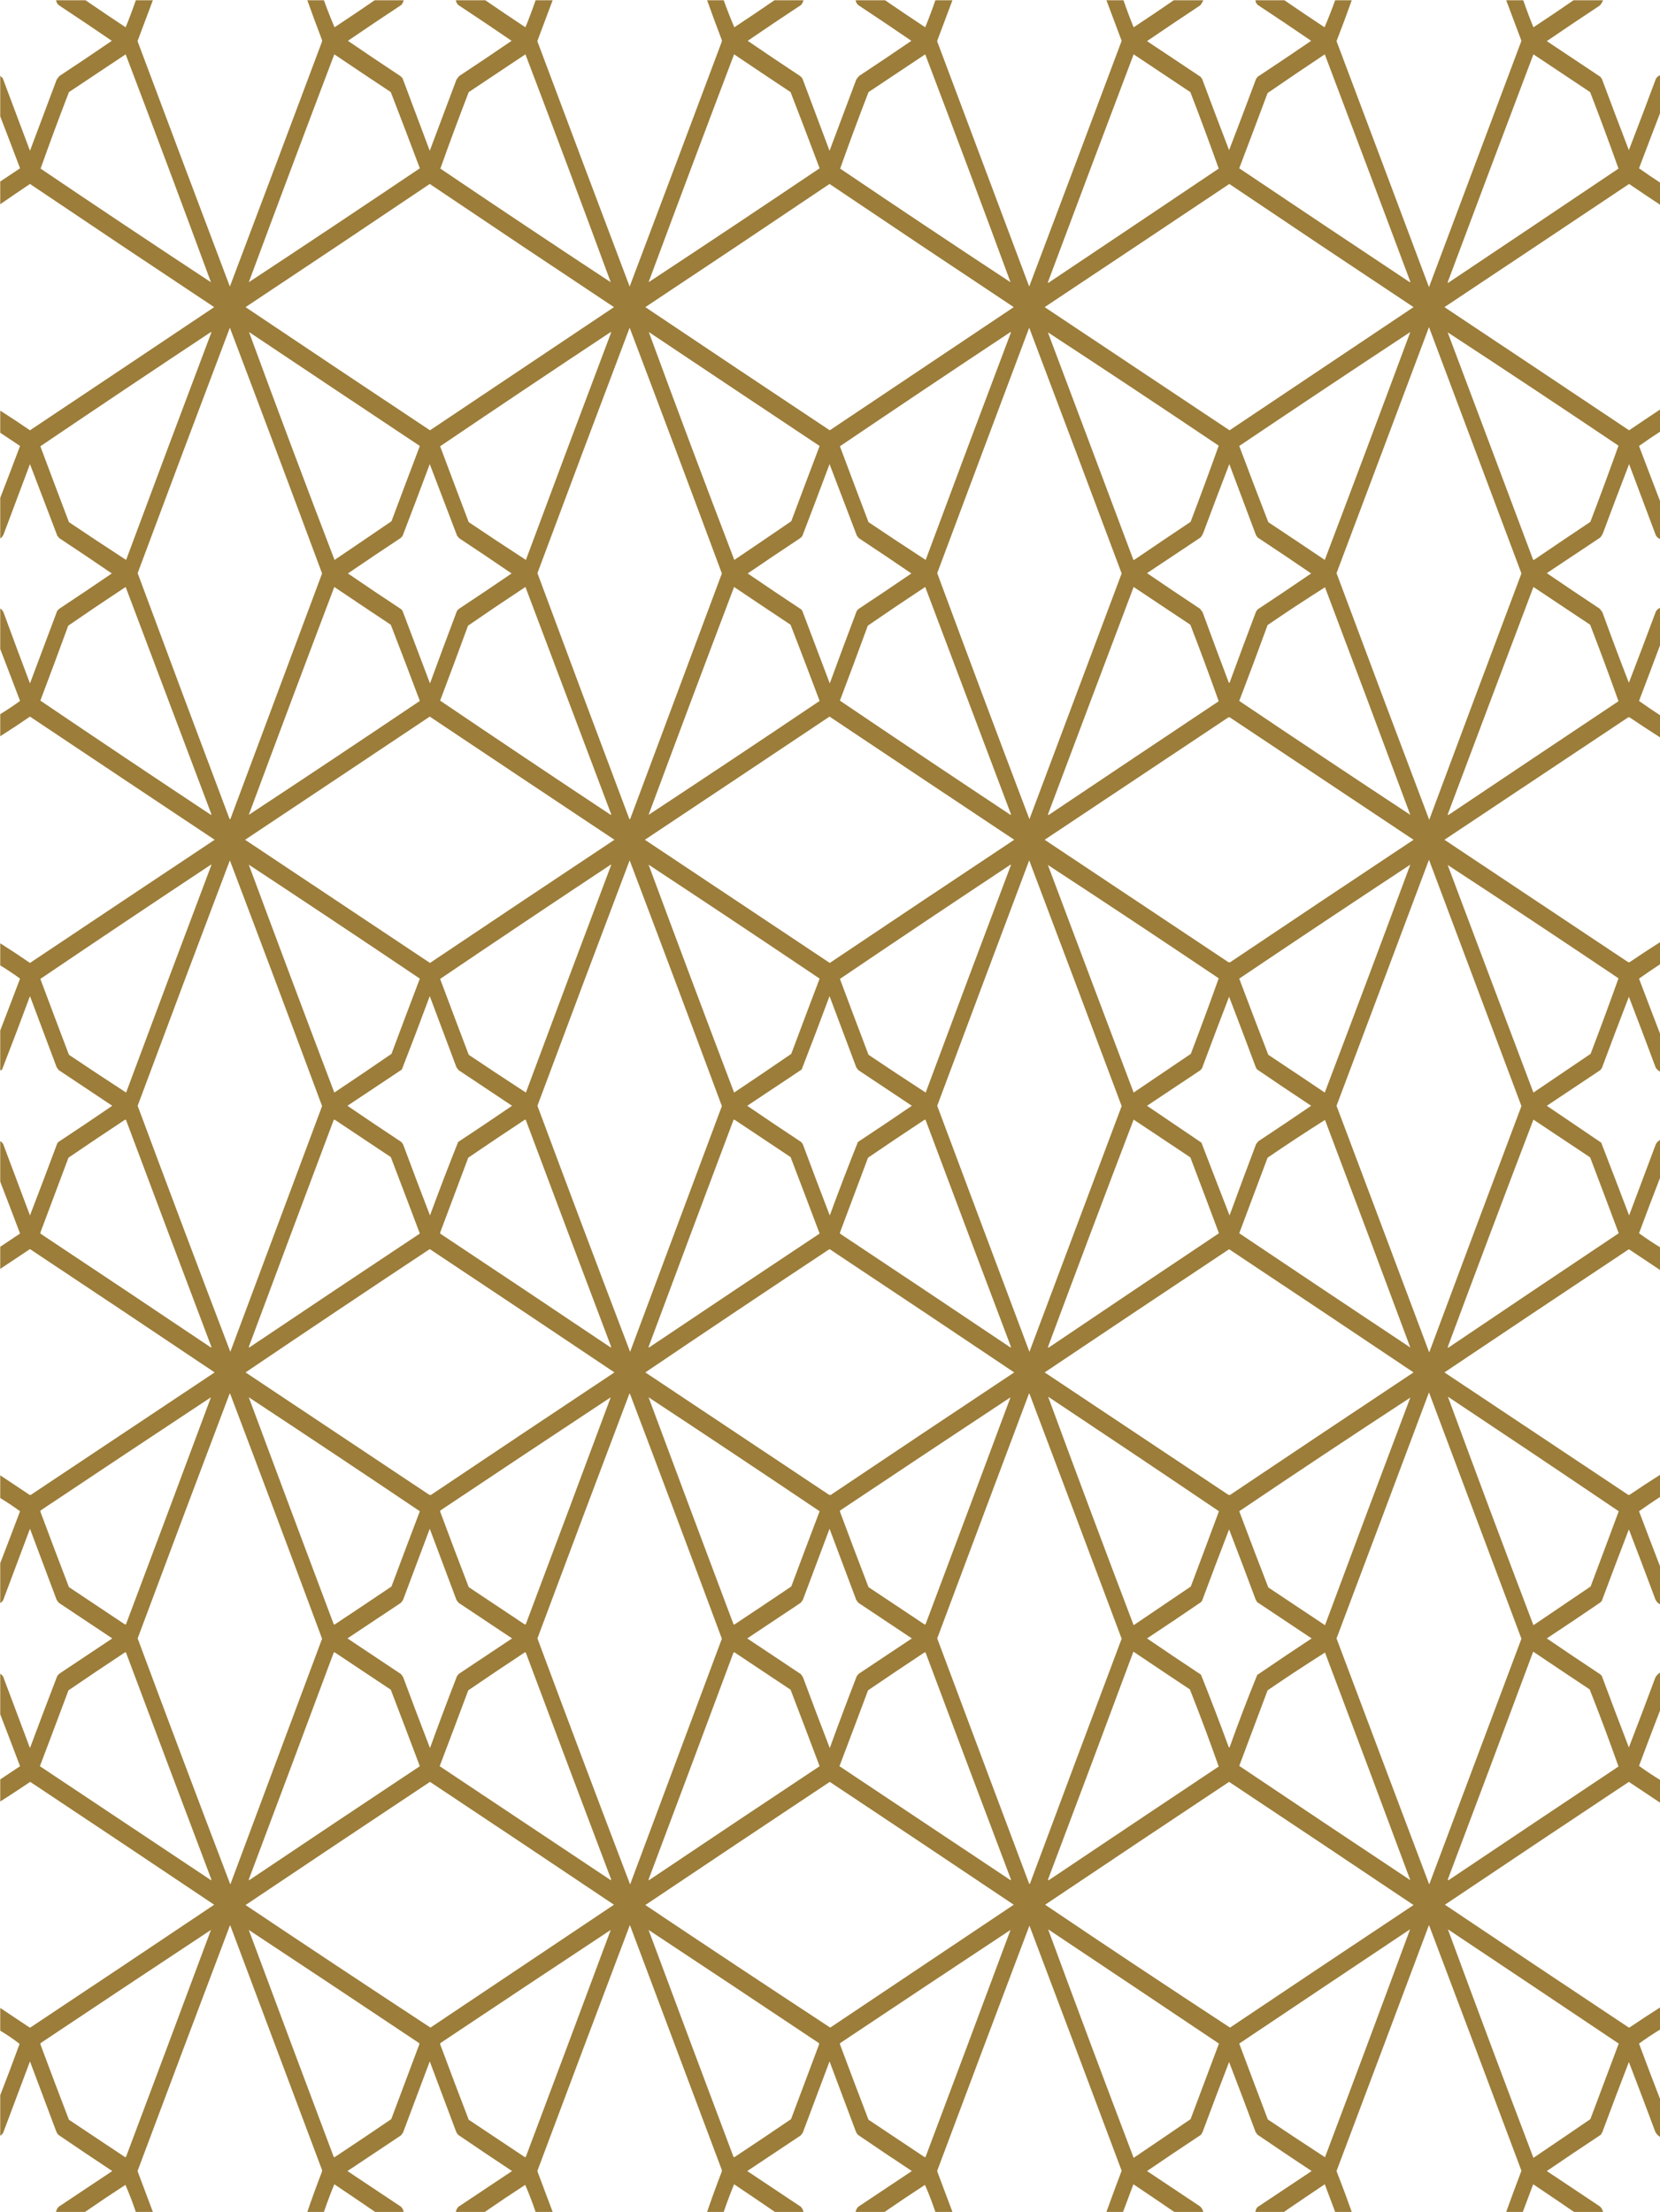 <svg width="1440" height="1918" viewBox="0 0 1440 1918" fill="none" xmlns="http://www.w3.org/2000/svg">
<path opacity="0.981" fill-rule="evenodd" clip-rule="evenodd" d="M1390.6 1918C1382.2 1918 1373.8 1918 1365.4 1918C1353.66 1909.96 1341.86 1901.97 1330 1894.03C1327 1902.03 1324 1910.02 1321 1918C1316.2 1918 1311.4 1918 1306.6 1918C1310.89 1906.05 1315.29 1894.15 1319.8 1882.31C1293.17 1811.2 1266.44 1740.17 1239.6 1669.22C1212.92 1740.38 1186.19 1811.5 1159.4 1882.57C1163.97 1894.29 1168.37 1906.1 1172.6 1918C1167.8 1918 1163 1918 1158.2 1918C1155.21 1910.02 1152.21 1902.03 1149.2 1894.03C1137.35 1901.97 1125.55 1909.96 1113.8 1918C1105.53 1918 1097.27 1918 1089 1918C1089.25 1916.5 1089.79 1915.17 1090.6 1914C1106.33 1903.53 1122.07 1893.05 1137.8 1882.57C1122.01 1872.15 1106.27 1861.58 1090.6 1850.88C1090.21 1850.09 1089.74 1849.38 1089.2 1848.75C1081.64 1828.42 1073.97 1808.18 1066.2 1788.02C1058.43 1808.18 1050.77 1828.42 1043.2 1848.75C1042.78 1849.59 1042.32 1850.39 1041.8 1851.14C1026.14 1861.49 1010.54 1871.96 995.001 1882.57C1010.2 1892.7 1025.4 1902.82 1040.6 1912.94C1042.18 1914.06 1043.25 1915.75 1043.8 1918C1035.4 1918 1027 1918 1018.6 1918C1006.86 1909.96 995.057 1901.97 983.201 1894.03C980.197 1902.03 977.197 1910.02 974.201 1918C969.401 1918 964.601 1918 959.801 1918C964.089 1906.05 968.489 1894.15 973.001 1882.31C946.437 1811.37 919.769 1740.52 893.001 1669.76C866.297 1740.35 839.697 1811.02 813.201 1881.78C812.933 1882.31 812.933 1882.84 813.201 1883.37C817.541 1894.93 821.873 1906.47 826.201 1918C821.269 1918 816.333 1918 811.401 1918C808.713 1909.95 805.713 1902.14 802.401 1894.56C790.625 1902.18 778.957 1909.99 767.401 1918C759.001 1918 750.601 1918 742.201 1918C742.593 1916.14 743.393 1914.63 744.601 1913.47C760.069 1903.17 775.533 1892.87 791.001 1882.57C775.337 1872.23 759.737 1861.76 744.201 1851.14C743.457 1850.31 742.857 1849.34 742.401 1848.21C734.801 1827.97 727.201 1807.73 719.601 1787.49C711.869 1808.08 704.133 1828.68 696.401 1849.28C695.801 1850.08 695.201 1850.88 694.601 1851.68C679.133 1861.98 663.669 1872.28 648.201 1882.57C663.669 1892.87 679.133 1903.17 694.601 1913.47C695.809 1914.63 696.609 1916.14 697.001 1918C688.733 1918 680.469 1918 672.201 1918C660.457 1909.96 648.657 1901.97 636.801 1894.03C633.585 1901.88 630.585 1909.87 627.801 1918C623.001 1918 618.201 1918 613.401 1918C617.377 1906.35 621.577 1894.8 626.001 1883.37C626.269 1882.66 626.269 1881.95 626.001 1881.24C599.469 1810.57 572.933 1739.9 546.401 1669.22C519.633 1739.99 492.965 1810.84 466.401 1881.78C466.133 1882.31 466.133 1882.84 466.401 1883.37C470.741 1894.93 475.073 1906.47 479.401 1918C474.469 1918 469.533 1918 464.601 1918C461.913 1909.95 458.913 1902.14 455.601 1894.56C443.825 1902.18 432.157 1909.99 420.601 1918C412.201 1918 403.801 1918 395.401 1918C395.793 1916.14 396.593 1914.63 397.801 1913.47C413.269 1903.17 428.733 1892.87 444.201 1882.57C428.537 1872.23 412.937 1861.76 397.401 1851.14C396.657 1850.31 396.057 1849.34 395.601 1848.21C388.001 1827.97 380.401 1807.73 372.801 1787.49C365.069 1808.08 357.333 1828.68 349.601 1849.28C349.001 1850.08 348.401 1850.88 347.801 1851.68C332.333 1861.98 316.869 1872.28 301.401 1882.57C316.869 1892.87 332.333 1903.17 347.801 1913.47C349.009 1914.63 349.809 1916.14 350.201 1918C341.933 1918 333.669 1918 325.401 1918C313.657 1909.96 301.857 1901.97 290.001 1894.03C286.785 1901.88 283.785 1909.87 281.001 1918C276.201 1918 271.401 1918 266.601 1918C270.577 1906.35 274.777 1894.8 279.201 1883.37C279.469 1882.66 279.469 1881.95 279.201 1881.24C252.669 1810.57 226.133 1739.9 199.601 1669.22C172.833 1739.99 146.165 1810.84 119.601 1881.78C119.333 1882.31 119.333 1882.84 119.601 1883.37C123.941 1894.93 128.273 1906.47 132.601 1918C127.669 1918 122.733 1918 117.801 1918C115.113 1909.95 112.113 1902.14 108.801 1894.56C97.025 1902.18 85.357 1909.99 73.801 1918C65.401 1918 57.001 1918 48.601 1918C48.993 1916.14 49.793 1914.63 51.001 1913.47C66.469 1903.17 81.933 1892.87 97.401 1882.57C81.737 1872.23 66.137 1861.76 50.601 1851.14C49.857 1850.31 49.257 1849.34 48.801 1848.21C41.201 1827.97 33.601 1807.73 26.001 1787.49C18.269 1808.08 10.533 1828.68 2.801 1849.28C2.089 1850.5 1.225 1851.39 0.201 1851.94C0.201 1840.22 0.201 1828.5 0.201 1816.78C5.945 1802.11 11.545 1787.28 17.001 1772.3C11.577 1768.07 5.977 1764.25 0.201 1760.85C0.201 1754.28 0.201 1747.71 0.201 1741.14C8.589 1746.73 16.989 1752.32 25.401 1757.92C25.801 1758.28 26.201 1758.28 26.601 1757.92C79.729 1722.63 132.797 1687.21 185.801 1651.64C132.665 1615.99 79.465 1580.48 26.201 1545.1C17.573 1550.93 8.909 1556.62 0.201 1562.15C0.201 1555.76 0.201 1549.36 0.201 1542.97C5.925 1539.16 11.657 1535.34 17.401 1531.52C11.705 1516.44 5.973 1501.43 0.201 1486.5C0.201 1474.78 0.201 1463.06 0.201 1451.34C1.225 1451.9 2.089 1452.79 2.801 1454.01C10.533 1474.61 18.269 1495.2 26.001 1515.8C33.765 1494.94 41.633 1474.17 49.601 1453.47C50.225 1452.48 50.957 1451.68 51.801 1451.08C67.001 1440.96 82.201 1430.83 97.401 1420.71C81.933 1410.41 66.469 1400.11 51.001 1389.82C50.401 1389.02 49.801 1388.22 49.201 1387.42C41.469 1366.82 33.733 1346.22 26.001 1325.62C18.269 1346.22 10.533 1366.82 2.801 1387.42C2.089 1388.64 1.225 1389.53 0.201 1390.08C0.201 1378.54 0.201 1367 0.201 1355.46C5.973 1340.52 11.705 1325.52 17.401 1310.44C11.769 1306.34 6.037 1302.52 0.201 1298.99C0.201 1292.42 0.201 1285.85 0.201 1279.28C8.589 1284.87 16.989 1290.46 25.401 1296.06C25.933 1296.41 26.469 1296.41 27.001 1296.06C80.069 1260.72 133.133 1225.38 186.201 1190.05C133.065 1154.4 79.865 1118.88 26.601 1083.51C26.201 1083.15 25.801 1083.15 25.401 1083.51C16.989 1089.1 8.589 1094.7 0.201 1100.29C0.201 1093.89 0.201 1087.5 0.201 1081.11C5.925 1077.3 11.657 1073.48 17.401 1069.65C11.705 1054.57 5.973 1039.57 0.201 1024.64C0.201 1012.92 0.201 1001.2 0.201 989.481C1.233 990.051 2.097 990.936 2.801 992.145C10.533 1012.74 18.269 1033.34 26.001 1053.94C33.969 1033.25 41.837 1012.47 49.601 991.612C49.933 991.17 50.269 990.723 50.601 990.28C66.265 979.94 81.865 969.462 97.401 958.85C81.933 948.553 66.469 938.25 51.001 927.953C50.401 927.154 49.801 926.355 49.201 925.556C41.469 904.956 33.733 884.361 26.001 863.761C18.089 885.107 10.021 906.325 1.801 927.42C1.305 927.841 0.769 928.107 0.201 928.219C0.201 916.675 0.201 905.137 0.201 893.593C5.973 878.661 11.705 863.66 17.401 848.579C11.769 844.477 6.037 840.657 0.201 837.125C0.201 830.733 0.201 824.34 0.201 817.948C8.873 823.413 17.473 829.092 26.001 834.995C79.369 799.324 132.769 763.723 186.201 728.186C132.769 692.648 79.369 657.047 26.001 621.377C17.473 627.279 8.873 632.958 0.201 638.424C0.201 632.031 0.201 625.638 0.201 619.246C6.037 615.714 11.769 611.894 17.401 607.792C11.705 592.711 5.973 577.71 0.201 562.778C0.201 551.059 0.201 539.339 0.201 527.619C1.513 528.392 2.513 529.633 3.201 531.348C10.693 551.836 18.293 572.255 26.001 592.61C33.869 571.659 41.733 550.702 49.601 529.75C50.165 529.063 50.765 528.445 51.401 527.886C66.665 517.812 81.865 507.6 97.001 497.255C81.865 486.909 66.665 476.697 51.401 466.624C50.925 465.904 50.393 465.281 49.801 464.759C41.869 443.983 33.933 423.208 26.001 402.432C18.401 422.675 10.801 442.918 3.201 463.161C2.513 464.876 1.513 466.118 0.201 466.89C0.201 455.17 0.201 443.451 0.201 431.731C5.973 416.799 11.705 401.798 17.401 386.717C11.657 382.892 5.925 379.072 0.201 375.263C0.201 368.871 0.201 362.478 0.201 356.086C8.873 361.551 17.473 367.23 26.001 373.132C79.297 337.595 132.565 301.994 185.801 266.323C132.441 230.925 79.173 195.324 26.001 159.515C17.361 165.316 8.761 171.176 0.201 177.094C0.201 170.526 0.201 163.952 0.201 157.384C5.925 153.575 11.657 149.755 17.401 145.93C11.705 130.849 5.973 115.848 0.201 100.916C0.201 89.197 0.201 77.477 0.201 65.757C0.957 66.396 1.693 67.105 2.401 67.888C10.269 88.84 18.133 109.797 26.001 130.748C33.733 110.148 41.469 89.553 49.201 68.953C49.933 67.978 50.669 66.998 51.401 66.023C66.665 55.95 81.865 45.738 97.001 35.392C81.865 25.047 66.665 14.835 51.401 4.761C49.953 3.813 49.021 2.3 48.601 0.233C57.133 0.233 65.669 0.233 74.201 0.233C85.713 8.166 97.313 15.98 109.001 23.673C112.149 15.996 115.081 8.182 117.801 0.233C122.733 0.233 127.669 0.233 132.601 0.233C128.273 11.761 123.941 23.305 119.601 34.86C119.333 35.392 119.333 35.925 119.601 36.458C146.097 107.213 172.697 177.888 199.401 248.478C226.105 177.888 252.705 107.213 279.201 36.458C279.469 35.749 279.469 35.035 279.201 34.327C274.889 23.018 270.689 11.649 266.601 0.233C271.401 0.233 276.201 0.233 281.001 0.233C283.865 8.219 286.933 16.034 290.201 23.673C301.889 15.98 313.489 8.166 325.001 0.233C333.401 0.233 341.801 0.233 350.201 0.233C349.789 1.762 349.125 3.094 348.201 4.229C332.673 14.478 317.205 24.866 301.801 35.392C316.937 45.738 332.137 55.95 347.401 66.023C348.037 66.583 348.637 67.201 349.201 67.888C357.069 88.84 364.933 109.797 372.801 130.748C380.533 110.148 388.269 89.553 396.001 68.953C396.733 67.978 397.469 66.998 398.201 66.023C413.465 55.95 428.665 45.738 443.801 35.392C428.665 25.047 413.465 14.835 398.201 4.761C396.753 3.813 395.821 2.3 395.401 0.233C403.933 0.233 412.469 0.233 421.001 0.233C432.513 8.166 444.113 15.98 455.801 23.673C458.949 15.996 461.881 8.182 464.601 0.233C469.533 0.233 474.469 0.233 479.401 0.233C475.073 11.761 470.741 23.305 466.401 34.86C466.133 35.392 466.133 35.925 466.401 36.458C492.897 107.213 519.497 177.888 546.201 248.478C572.905 177.888 599.505 107.213 626.001 36.458C626.269 35.749 626.269 35.035 626.001 34.327C621.689 23.018 617.489 11.649 613.401 0.233C618.201 0.233 623.001 0.233 627.801 0.233C630.665 8.219 633.733 16.034 637.001 23.673C648.689 15.98 660.289 8.166 671.801 0.233C680.201 0.233 688.601 0.233 697.001 0.233C696.589 1.762 695.925 3.094 695.001 4.229C679.473 14.478 664.005 24.866 648.601 35.392C663.737 45.738 678.937 55.95 694.201 66.023C694.837 66.583 695.437 67.201 696.001 67.888C703.869 88.84 711.733 109.797 719.601 130.748C727.333 110.148 735.069 89.553 742.801 68.953C743.533 67.978 744.269 66.998 745.001 66.023C760.265 55.95 775.465 45.738 790.601 35.392C775.465 25.047 760.265 14.835 745.001 4.761C743.553 3.813 742.621 2.3 742.201 0.233C750.733 0.233 759.269 0.233 767.801 0.233C779.313 8.166 790.913 15.98 802.601 23.673C805.749 15.996 808.681 8.182 811.401 0.233C816.333 0.233 821.269 0.233 826.201 0.233C821.873 11.761 817.541 23.305 813.201 34.86C812.933 35.392 812.933 35.925 813.201 36.458C839.733 107.133 866.269 177.803 892.801 248.478C919.637 177.531 946.369 106.504 973.001 35.392C968.597 23.657 964.197 11.937 959.801 0.233C964.733 0.233 969.669 0.233 974.601 0.233C977.321 8.182 980.253 15.996 983.401 23.673C995.089 15.98 1006.69 8.166 1018.2 0.233C1026.73 0.233 1035.27 0.233 1043.8 0.233C1043.1 1.965 1042.17 3.472 1041 4.761C1025.61 14.926 1010.27 25.223 995.001 35.659C1010.47 45.956 1025.93 56.259 1041.4 66.556C1041.87 67.179 1042.33 67.797 1042.8 68.421C1050.5 89.101 1058.3 109.701 1066.2 130.215C1074.1 109.701 1081.9 89.101 1089.6 68.421C1090.07 67.797 1090.53 67.179 1091 66.556C1106.53 56.307 1122 45.919 1137.4 35.392C1122 24.866 1106.53 14.478 1091 4.229C1089.92 3.238 1089.25 1.906 1089 0.233C1097.4 0.233 1105.8 0.233 1114.2 0.233C1125.71 8.166 1137.31 15.98 1149 23.673C1152.27 16.034 1155.34 8.219 1158.2 0.233C1163 0.233 1167.8 0.233 1172.6 0.233C1168.37 12.139 1163.97 23.945 1159.4 35.659C1186.19 106.733 1212.92 177.851 1239.6 249.01C1266.33 177.803 1293.07 106.6 1319.8 35.392C1315.4 23.657 1311 11.937 1306.6 0.233C1311.53 0.233 1316.47 0.233 1321.4 0.233C1324.12 8.182 1327.05 15.996 1330.2 23.673C1341.89 15.98 1353.49 8.166 1365 0.233C1373.53 0.233 1382.07 0.233 1390.6 0.233C1389.9 1.965 1388.97 3.472 1387.8 4.761C1372.41 14.926 1357.07 25.223 1341.8 35.659C1357.27 45.956 1372.73 56.259 1388.2 66.556C1388.67 67.179 1389.13 67.797 1389.6 68.421C1397.3 89.101 1405.1 109.701 1413 130.215C1420.9 109.701 1428.7 89.101 1436.4 68.421C1437.39 66.743 1438.65 65.677 1440.2 65.224C1440.2 76.054 1440.2 86.89 1440.2 97.72C1434.03 113.717 1427.9 129.784 1421.8 145.93C1427.88 150.245 1434.02 154.422 1440.2 158.449C1440.2 164.842 1440.2 171.234 1440.2 177.627C1431.19 171.671 1422.19 165.635 1413.2 159.515C1359.83 195.185 1306.43 230.786 1253 266.323C1306.43 301.861 1359.83 337.462 1413.2 373.132C1422.18 367.022 1431.18 360.981 1440.2 355.02C1440.2 361.413 1440.2 367.805 1440.2 374.198C1434.02 378.225 1427.88 382.402 1421.8 386.717C1427.9 402.863 1434.03 418.93 1440.2 434.927C1440.2 445.757 1440.2 456.593 1440.2 467.423C1438.65 466.97 1437.39 465.904 1436.4 464.226C1428.67 443.626 1420.93 423.032 1413.2 402.432C1405.5 422.414 1397.9 442.481 1390.4 462.628C1389.82 463.939 1389.08 465.095 1388.2 466.091C1372.73 476.388 1357.27 486.691 1341.8 496.988C1357.07 507.424 1372.41 517.721 1387.8 527.886C1388.53 528.86 1389.27 529.841 1390 530.816C1397.46 551.384 1405.12 571.808 1413 592.078C1420.9 571.563 1428.7 550.963 1436.4 530.283C1437.39 528.605 1438.65 527.539 1440.2 527.087C1440.2 537.741 1440.2 548.395 1440.2 559.049C1434.14 575.292 1428 591.539 1421.8 607.792C1427.88 612.108 1434.02 616.284 1440.2 620.311C1440.2 626.704 1440.2 633.096 1440.2 639.489C1431.36 633.869 1422.56 628.1 1413.8 622.176C1413.27 621.819 1412.73 621.819 1412.2 622.176C1359.13 657.511 1306.07 692.851 1253 728.186C1306.07 763.521 1359.13 798.861 1412.2 834.196C1412.73 834.552 1413.27 834.552 1413.8 834.196C1422.56 828.272 1431.36 822.502 1440.2 816.882C1440.2 823.275 1440.2 829.667 1440.2 836.06C1434.02 840.087 1427.88 844.264 1421.8 848.579C1427.9 864.725 1434.03 880.792 1440.2 896.789C1440.2 907.619 1440.2 918.455 1440.2 929.285C1438.79 928.566 1437.52 927.5 1436.4 926.089C1428.7 905.409 1420.9 884.809 1413 864.294C1405.1 884.809 1397.3 905.409 1389.6 926.089C1389.13 926.712 1388.67 927.33 1388.2 927.953C1372.73 938.25 1357.27 948.553 1341.8 958.85C1357.53 969.505 1373.27 980.159 1389 990.813C1397.12 1011.81 1405.19 1032.85 1413.2 1053.94C1420.93 1033.34 1428.67 1012.74 1436.4 992.145C1437.39 990.376 1438.66 989.13 1440.2 988.416C1440.2 999.246 1440.2 1010.08 1440.2 1020.91C1433.98 1036.96 1427.84 1053.11 1421.8 1069.39C1427.83 1073.76 1433.97 1077.84 1440.2 1081.64C1440.2 1088.21 1440.2 1094.78 1440.2 1101.35C1431.15 1095.32 1422.08 1089.29 1413 1083.24C1359.61 1118.71 1306.27 1154.31 1253 1190.05C1306.07 1225.38 1359.13 1260.72 1412.2 1296.06C1412.73 1296.41 1413.27 1296.41 1413.8 1296.06C1422.56 1290.13 1431.36 1284.36 1440.2 1278.74C1440.2 1285.14 1440.2 1291.53 1440.2 1297.92C1434.02 1301.95 1427.88 1306.13 1421.8 1310.44C1427.9 1326.59 1434.03 1342.65 1440.2 1358.65C1440.2 1369.48 1440.2 1380.32 1440.2 1391.15C1438.39 1390.43 1436.99 1389.01 1436 1386.89C1428.44 1366.56 1420.77 1346.31 1413 1326.16C1405.1 1346.67 1397.3 1367.27 1389.6 1387.95C1389.27 1388.39 1388.93 1388.84 1388.6 1389.28C1373.06 1399.9 1357.46 1410.37 1341.8 1420.71C1357.34 1431.33 1372.94 1441.8 1388.6 1452.14C1388.93 1452.59 1389.27 1453.03 1389.6 1453.47C1397.3 1474.16 1405.1 1494.75 1413 1515.27C1420.77 1495.11 1428.44 1474.87 1436 1454.54C1437.11 1452.61 1438.51 1451.19 1440.2 1450.28C1440.2 1461.11 1440.2 1471.94 1440.2 1482.77C1433.98 1498.82 1427.84 1514.98 1421.8 1531.25C1427.83 1535.62 1433.97 1539.71 1440.2 1543.5C1440.2 1550.07 1440.2 1556.64 1440.2 1563.21C1431.15 1557.18 1422.08 1551.15 1413 1545.1C1359.74 1580.48 1306.54 1615.99 1253.4 1651.64C1306.41 1687.21 1359.47 1722.63 1412.6 1757.92C1413 1758.28 1413.4 1758.28 1413.8 1757.92C1422.56 1752 1431.36 1746.23 1440.2 1740.61C1440.2 1747 1440.2 1753.39 1440.2 1759.78C1433.97 1763.58 1427.83 1767.67 1421.8 1772.04C1427.84 1788.31 1433.98 1804.47 1440.2 1820.51C1440.2 1831.35 1440.2 1842.18 1440.2 1853.01C1438.51 1852.1 1437.11 1850.68 1436 1848.75C1428.44 1828.42 1420.77 1808.18 1413 1788.02C1405.23 1808.18 1397.57 1828.42 1390 1848.75C1389.58 1849.59 1389.12 1850.39 1388.6 1851.14C1372.94 1861.49 1357.34 1871.96 1341.8 1882.57C1357 1892.7 1372.2 1902.82 1387.4 1912.94C1388.98 1914.06 1390.05 1915.75 1390.6 1918ZM1330.2 1871.12C1305.14 1805.25 1280.4 1739.19 1256 1672.95C1305.43 1705.91 1354.83 1738.94 1404.2 1772.04C1396 1793.88 1387.8 1815.72 1379.6 1837.56C1363.14 1848.83 1346.67 1860.02 1330.2 1871.12ZM983.401 1871.12C958.337 1805.25 933.605 1739.19 909.201 1672.95C958.633 1705.91 1008.03 1738.94 1057.4 1772.04C1049.2 1793.88 1041 1815.72 1032.8 1837.56C1016.34 1848.83 999.873 1860.02 983.401 1871.12ZM1149.4 1870.59C1132.83 1859.82 1116.29 1848.9 1099.8 1837.83C1091.48 1815.94 1083.22 1794.01 1075 1772.04C1124.37 1738.94 1173.77 1705.91 1223.2 1672.95C1198.84 1738.92 1174.24 1804.79 1149.4 1870.59ZM876.601 1673.48C852.181 1739.06 827.649 1804.59 803.001 1870.06C802.657 1870.63 802.257 1870.72 801.801 1870.32C785.669 1859.58 769.533 1848.84 753.401 1838.09C745.097 1816.51 736.897 1794.85 728.801 1773.1C728.501 1772.5 728.569 1771.96 729.001 1771.5C778.161 1738.68 827.361 1706.01 876.601 1673.48ZM562.601 1673.48C611.841 1706.01 661.041 1738.68 710.201 1771.5C710.633 1771.96 710.701 1772.5 710.401 1773.1C702.333 1794.59 694.269 1816.07 686.201 1837.56C669.997 1848.62 653.729 1859.54 637.401 1870.32C636.945 1870.72 636.545 1870.63 636.201 1870.06C611.553 1804.59 587.021 1739.06 562.601 1673.48ZM529.801 1673.48C505.381 1739.06 480.849 1804.59 456.201 1870.06C455.857 1870.63 455.457 1870.72 455.001 1870.32C438.869 1859.58 422.733 1848.84 406.601 1838.09C398.297 1816.51 390.097 1794.85 382.001 1773.1C381.701 1772.5 381.769 1771.96 382.201 1771.5C431.361 1738.68 480.561 1706.01 529.801 1673.48ZM215.801 1673.48C265.041 1706.01 314.241 1738.68 363.401 1771.5C363.833 1771.96 363.901 1772.5 363.601 1773.1C355.533 1794.59 347.469 1816.07 339.401 1837.56C323.197 1848.62 306.929 1859.54 290.601 1870.32C290.145 1870.72 289.745 1870.63 289.401 1870.06C264.753 1804.59 240.221 1739.06 215.801 1673.48ZM183.001 1673.48C158.581 1739.06 134.049 1804.59 109.401 1870.06C109.057 1870.63 108.657 1870.72 108.201 1870.32C92.069 1859.58 75.933 1848.84 59.801 1838.09C51.497 1816.51 43.297 1794.85 35.201 1773.1C34.901 1772.5 34.969 1771.96 35.401 1771.5C84.561 1738.68 133.761 1706.01 183.001 1673.48ZM1067 1758.19C1013.39 1723.11 959.921 1687.59 906.601 1651.64C959.737 1615.99 1012.94 1580.48 1066.2 1545.1C1119.6 1580.57 1172.93 1616.17 1226.2 1651.91C1173.05 1687.22 1119.98 1722.64 1067 1758.19ZM720.201 1758.19C666.649 1723.06 613.181 1687.63 559.801 1651.91C613.073 1616.17 666.405 1580.57 719.801 1545.1C773.065 1580.48 826.265 1615.99 879.401 1651.64C826.309 1687.17 773.245 1722.69 720.201 1758.19ZM373.401 1758.19C319.849 1723.06 266.381 1687.63 213.001 1651.91C266.273 1616.17 319.605 1580.57 373.001 1545.1C426.265 1580.48 479.465 1615.99 532.601 1651.64C479.509 1687.17 426.445 1722.69 373.401 1758.19ZM1239.8 1634.06C1212.96 1563.02 1186.16 1491.9 1159.4 1420.71C1186.19 1349.64 1212.92 1278.52 1239.6 1207.36C1266.33 1278.57 1293.07 1349.77 1319.8 1420.98C1293.13 1492.02 1266.46 1563.05 1239.8 1634.06ZM546.601 1634.06C519.553 1563.18 492.753 1492.06 466.201 1420.71C492.713 1349.66 519.377 1278.72 546.201 1207.89C573.081 1278.78 599.745 1349.8 626.201 1420.98C599.665 1492.02 573.129 1563.04 546.601 1634.06ZM199.801 1634.06C172.753 1563.18 145.953 1492.06 119.401 1420.71C145.913 1349.66 172.577 1278.72 199.401 1207.89C226.281 1278.78 252.945 1349.8 279.401 1420.98C252.865 1492.02 226.329 1563.04 199.801 1634.06ZM893.401 1633.53C893.049 1633.6 892.785 1633.42 892.601 1633C866.013 1562.27 839.481 1491.51 813.001 1420.71C839.545 1349.74 866.145 1278.8 892.801 1207.89C919.637 1278.84 946.369 1349.87 973.001 1420.98C946.353 1491.78 919.821 1562.63 893.401 1633.53ZM1256.6 1630.34C1256.31 1630.4 1256.04 1630.32 1255.8 1630.07C1280.69 1564.21 1305.43 1498.24 1330 1432.17C1346.3 1443.15 1362.64 1454.08 1379 1464.93C1387.73 1487.02 1396.06 1509.3 1404 1531.78C1354.81 1564.58 1305.68 1597.43 1256.6 1630.34ZM1223.4 1630.34C1173.88 1597.45 1124.42 1564.42 1075 1531.25C1083.2 1509.41 1091.4 1487.57 1099.6 1465.73C1116.12 1454.42 1132.72 1443.5 1149.4 1432.96C1174.23 1498.66 1198.9 1564.45 1223.4 1630.34ZM909.801 1630.34C909.505 1630.4 909.237 1630.32 909.001 1630.07C933.893 1564.21 958.629 1498.24 983.201 1432.17C999.505 1443.15 1015.84 1454.08 1032.2 1464.93C1040.93 1487.02 1049.26 1509.3 1057.2 1531.78C1008.01 1564.58 958.877 1597.43 909.801 1630.34ZM877.001 1629.8C876.977 1630.09 876.845 1630.27 876.601 1630.34C827.133 1597.4 777.669 1564.46 728.201 1531.52C736.517 1509.63 744.785 1487.7 753.001 1465.73C769.205 1454.67 785.473 1443.75 801.801 1432.96C802.257 1432.57 802.657 1432.65 803.001 1433.23C827.577 1498.87 852.245 1564.39 877.001 1629.8ZM563.001 1630.34C562.785 1630.3 562.649 1630.13 562.601 1629.8C587.241 1564.34 611.777 1498.82 636.201 1433.23C636.545 1432.65 636.945 1432.57 637.401 1432.96C653.533 1443.71 669.669 1454.45 685.801 1465.19C694.253 1487.26 702.653 1509.37 711.001 1531.52C661.581 1564.34 612.249 1597.28 563.001 1630.34ZM530.201 1629.8C530.177 1630.09 530.045 1630.27 529.801 1630.34C480.333 1597.4 430.869 1564.46 381.401 1531.52C389.717 1509.63 397.985 1487.7 406.201 1465.73C422.405 1454.67 438.673 1443.75 455.001 1432.96C455.457 1432.57 455.857 1432.65 456.201 1433.23C480.777 1498.87 505.445 1564.39 530.201 1629.8ZM216.201 1630.34C215.985 1630.3 215.849 1630.13 215.801 1629.8C240.441 1564.34 264.977 1498.82 289.401 1433.23C289.745 1432.65 290.145 1432.57 290.601 1432.96C306.733 1443.71 322.869 1454.45 339.001 1465.19C347.453 1487.26 355.853 1509.37 364.201 1531.52C314.781 1564.34 265.449 1597.28 216.201 1630.34ZM183.401 1629.8C183.377 1630.09 183.245 1630.27 183.001 1630.34C133.533 1597.4 84.069 1564.46 34.601 1531.52C42.917 1509.63 51.185 1487.7 59.401 1465.73C75.605 1454.67 91.873 1443.75 108.201 1432.96C108.657 1432.57 109.057 1432.65 109.401 1433.23C133.977 1498.87 158.645 1564.39 183.401 1629.8ZM719.801 1515.8C711.909 1495.32 704.109 1474.72 696.401 1454.01C695.801 1453.21 695.201 1452.41 694.601 1451.61C679.133 1441.31 663.669 1431.01 648.201 1420.71C663.669 1410.41 679.133 1400.11 694.601 1389.82C695.201 1389.02 695.801 1388.22 696.401 1387.42C704.133 1366.82 711.869 1346.22 719.601 1325.62C727.333 1346.22 735.069 1366.82 742.801 1387.42C743.401 1388.22 744.001 1389.02 744.601 1389.82C760.069 1400.11 775.533 1410.41 791.001 1420.71C775.801 1430.83 760.601 1440.96 745.401 1451.08C744.557 1451.68 743.825 1452.48 743.201 1453.47C735.185 1474.11 727.385 1494.89 719.801 1515.8ZM373.001 1515.8C365.109 1495.32 357.309 1474.72 349.601 1454.01C349.001 1453.21 348.401 1452.41 347.801 1451.61C332.333 1441.31 316.869 1431.01 301.401 1420.71C316.869 1410.41 332.333 1400.11 347.801 1389.82C348.401 1389.02 349.001 1388.22 349.601 1387.42C357.333 1366.82 365.069 1346.22 372.801 1325.62C380.533 1346.22 388.269 1366.82 396.001 1387.42C396.601 1388.22 397.201 1389.02 397.801 1389.82C413.269 1400.11 428.733 1410.41 444.201 1420.71C429.001 1430.83 413.801 1440.96 398.601 1451.08C397.757 1451.68 397.025 1452.48 396.401 1453.47C388.385 1474.11 380.585 1494.89 373.001 1515.8ZM1066.6 1515.27C1066.25 1515.34 1065.98 1515.16 1065.8 1514.74C1058.06 1493.66 1050.06 1472.8 1041.8 1452.14C1026.14 1441.8 1010.54 1431.33 995.001 1420.71C1010.67 1410.37 1026.27 1399.9 1041.8 1389.28C1042.13 1388.84 1042.47 1388.39 1042.8 1387.95C1050.5 1367.27 1058.3 1346.67 1066.2 1326.16C1073.97 1346.31 1081.64 1366.56 1089.2 1386.89C1089.62 1387.73 1090.09 1388.53 1090.6 1389.28C1106.33 1399.76 1122.07 1410.24 1137.8 1420.71C1122.01 1431.14 1106.27 1441.71 1090.6 1452.41C1082.18 1473.06 1074.18 1494.01 1066.6 1515.27ZM1330.2 1409.26C1305.14 1343.39 1280.4 1277.33 1256 1211.09C1305.51 1244.01 1354.91 1277.12 1404.2 1310.44C1396.12 1332.23 1387.99 1353.98 1379.8 1375.7C1363.24 1386.9 1346.71 1398.09 1330.2 1409.26ZM1149.4 1409.26C1133.01 1398.35 1116.61 1387.42 1100.2 1376.5C1091.7 1354.56 1083.3 1332.54 1075 1310.44C1124.35 1277.14 1173.82 1244.28 1223.4 1211.89C1198.57 1277.58 1173.9 1343.37 1149.4 1409.26ZM983.401 1409.26C958.337 1343.39 933.605 1277.33 909.201 1211.09C958.705 1244.01 1008.11 1277.12 1057.4 1310.44C1049.32 1332.23 1041.19 1353.98 1033 1375.7C1016.45 1386.9 999.909 1398.09 983.401 1409.26ZM876.601 1211.62C852.181 1277.2 827.649 1342.72 803.001 1408.19C802.657 1408.77 802.257 1408.86 801.801 1408.46C785.669 1397.72 769.533 1386.97 753.401 1376.23C745.097 1354.65 736.897 1332.99 728.801 1311.24C728.501 1310.63 728.569 1310.1 729.001 1309.64C778.161 1276.82 827.361 1244.14 876.601 1211.62ZM562.601 1211.62C612.169 1244.28 661.637 1277.22 711.001 1310.44C702.749 1332.15 694.549 1353.9 686.401 1375.7C670.097 1386.69 653.765 1397.61 637.401 1408.46C636.945 1408.86 636.545 1408.77 636.201 1408.19C611.553 1342.72 587.021 1277.2 562.601 1211.62ZM529.801 1211.62C505.381 1277.2 480.849 1342.72 456.201 1408.19C455.857 1408.77 455.457 1408.86 455.001 1408.46C438.869 1397.72 422.733 1386.97 406.601 1376.23C398.297 1354.65 390.097 1332.99 382.001 1311.24C381.701 1310.63 381.769 1310.1 382.201 1309.64C431.361 1276.82 480.561 1244.14 529.801 1211.62ZM215.801 1211.62C265.369 1244.28 314.837 1277.22 364.201 1310.44C355.949 1332.15 347.749 1353.9 339.601 1375.7C323.297 1386.69 306.965 1397.61 290.601 1408.46C290.145 1408.86 289.745 1408.77 289.401 1408.19C264.753 1342.72 240.221 1277.2 215.801 1211.62ZM183.001 1211.62C158.581 1277.2 134.049 1342.72 109.401 1408.19C109.057 1408.77 108.657 1408.86 108.201 1408.46C92.069 1397.72 75.933 1386.97 59.801 1376.23C51.497 1354.65 43.297 1332.99 35.201 1311.24C34.901 1310.63 34.969 1310.1 35.401 1309.64C84.561 1276.82 133.761 1244.14 183.001 1211.62ZM1067 1296.32C1066.45 1296.41 1065.92 1296.32 1065.4 1296.06C1012.33 1260.72 959.269 1225.38 906.201 1190.05C959.473 1154.31 1012.81 1118.71 1066.2 1083.24C1119.6 1118.71 1172.93 1154.31 1226.2 1190.05C1173.05 1225.35 1119.98 1260.78 1067 1296.32ZM720.601 1296.32C720.053 1296.41 719.517 1296.32 719.001 1296.06C665.933 1260.72 612.869 1225.38 559.801 1190.05C612.745 1154.26 665.809 1118.75 719.001 1083.51C719.401 1083.15 719.801 1083.15 720.201 1083.51C773.465 1118.88 826.665 1154.4 879.801 1190.05C826.649 1225.35 773.581 1260.78 720.601 1296.32ZM373.801 1296.32C373.253 1296.41 372.717 1296.32 372.201 1296.06C319.133 1260.72 266.069 1225.38 213.001 1190.05C265.945 1154.26 319.009 1118.75 372.201 1083.51C372.601 1083.15 373.001 1083.15 373.401 1083.51C426.665 1118.88 479.865 1154.4 533.001 1190.05C479.849 1225.35 426.781 1260.78 373.801 1296.32ZM1239.8 1172.73C1213.07 1101.45 1186.27 1030.15 1159.4 958.85C1186.19 887.776 1212.92 816.659 1239.6 745.499C1266.33 816.707 1293.07 887.909 1319.8 959.117C1293.02 1030.27 1266.35 1101.47 1239.8 1172.73ZM893.001 1172.2C866.297 1101.16 839.633 1030.05 813.001 958.85C839.545 887.877 866.145 816.936 892.801 746.031C919.637 816.978 946.369 888.005 973.001 959.117C946.329 1030.16 919.661 1101.19 893.001 1172.2ZM546.601 1172.2C519.573 1101.37 492.773 1030.25 466.201 958.85C492.713 887.797 519.377 816.856 546.201 746.031C573.081 816.914 599.745 887.941 626.201 959.117C599.665 1030.15 573.129 1101.18 546.601 1172.2ZM199.801 1172.2C172.773 1101.37 145.973 1030.25 119.401 958.85C145.913 887.797 172.577 816.856 199.401 746.031C226.281 816.914 252.945 887.941 279.401 959.117C252.865 1030.15 226.329 1101.18 199.801 1172.2ZM1256.6 1168.47C1256.31 1168.54 1256.04 1168.45 1255.8 1168.21C1280.35 1102.21 1305.15 1036.42 1330.2 970.836C1346.6 981.757 1363 992.678 1379.4 1003.6C1387.72 1025.49 1395.99 1047.42 1404.2 1069.39C1354.91 1102.29 1305.71 1135.32 1256.6 1168.47ZM1223.4 1168.47C1173.89 1135.59 1124.43 1102.57 1075 1069.39C1083.2 1047.55 1091.4 1025.71 1099.6 1003.86C1116.12 992.555 1132.72 981.634 1149.4 971.103C1174.23 1036.8 1198.9 1102.59 1223.4 1168.47ZM909.801 1168.47C909.505 1168.54 909.237 1168.45 909.001 1168.21C933.545 1102.21 958.345 1036.42 983.401 970.836C999.801 981.757 1016.2 992.678 1032.6 1003.6C1040.92 1025.49 1049.19 1047.42 1057.4 1069.39C1008.11 1102.29 958.913 1135.32 909.801 1168.47ZM877.001 1167.94C876.977 1168.23 876.845 1168.41 876.601 1168.47C827.465 1135.49 778.265 1102.63 729.001 1069.92C728.569 1069.46 728.501 1068.93 728.801 1068.32C736.869 1046.84 744.933 1025.35 753.001 1003.86C769.205 992.805 785.473 981.885 801.801 971.103C802.257 970.703 802.657 970.794 803.001 971.369C827.577 1037.01 852.245 1102.53 877.001 1167.94ZM563.001 1168.47C562.785 1168.44 562.649 1168.27 562.601 1167.94C587.025 1102.35 611.561 1036.83 636.201 971.369C636.545 970.794 636.945 970.703 637.401 971.103C653.533 981.848 669.669 992.587 685.801 1003.33C694.253 1025.4 702.653 1047.5 711.001 1069.65C661.581 1102.48 612.249 1135.41 563.001 1168.47ZM530.201 1167.94C530.177 1168.23 530.045 1168.41 529.801 1168.47C480.665 1135.49 431.465 1102.63 382.201 1069.92C381.769 1069.46 381.701 1068.93 382.001 1068.32C390.069 1046.84 398.133 1025.35 406.201 1003.86C422.405 992.805 438.673 981.885 455.001 971.103C455.457 970.703 455.857 970.794 456.201 971.369C480.777 1037.01 505.445 1102.53 530.201 1167.94ZM216.201 1168.47C215.985 1168.44 215.849 1168.27 215.801 1167.94C240.225 1102.35 264.761 1036.83 289.401 971.369C289.745 970.794 290.145 970.703 290.601 971.103C306.733 981.848 322.869 992.587 339.001 1003.33C347.453 1025.4 355.853 1047.5 364.201 1069.65C314.781 1102.48 265.449 1135.41 216.201 1168.47ZM183.401 1167.94C183.377 1168.23 183.245 1168.41 183.001 1168.47C133.865 1135.49 84.665 1102.63 35.401 1069.92C34.969 1069.46 34.901 1068.93 35.201 1068.32C43.269 1046.84 51.333 1025.35 59.401 1003.86C75.605 992.805 91.873 981.885 108.201 971.103C108.657 970.703 109.057 970.794 109.401 971.369C133.977 1037.01 158.645 1102.53 183.401 1167.94ZM1066.6 1053.94C1058.43 1032.97 1050.3 1011.93 1042.2 990.813C1026.47 980.159 1010.73 969.505 995.001 958.85C1010.47 948.553 1025.93 938.25 1041.4 927.953C1041.87 927.33 1042.33 926.712 1042.8 926.089C1050.5 905.409 1058.3 884.809 1066.2 864.294C1074.1 884.809 1081.9 905.409 1089.6 926.089C1089.93 926.531 1090.27 926.978 1090.6 927.42C1106.14 938.032 1121.74 948.51 1137.4 958.85C1122.13 969.286 1106.8 979.584 1091.4 989.748C1090.8 990.547 1090.2 991.346 1089.6 992.145C1081.82 1012.69 1074.15 1033.29 1066.6 1053.94ZM719.801 1053.94C711.909 1033.46 704.109 1012.86 696.401 992.145C695.933 991.522 695.469 990.904 695.001 990.28C679.337 979.94 663.737 969.462 648.201 958.85C663.933 948.372 679.669 937.899 695.401 927.42C703.621 906.325 711.689 885.107 719.601 863.761C727.333 884.361 735.069 904.956 742.801 925.556C743.401 926.355 744.001 927.154 744.601 927.953C760.069 938.25 775.533 948.553 791.001 958.85C775.465 969.462 759.865 979.94 744.201 990.28C735.805 1011.31 727.673 1032.52 719.801 1053.94ZM373.001 1053.94C365.109 1033.46 357.309 1012.86 349.601 992.145C349.133 991.522 348.669 990.904 348.201 990.28C332.537 979.94 316.937 969.462 301.401 958.85C317.133 948.372 332.869 937.899 348.601 927.42C356.821 906.325 364.889 885.107 372.801 863.761C380.533 884.361 388.269 904.956 396.001 925.556C396.601 926.355 397.201 927.154 397.801 927.953C413.269 938.25 428.733 948.553 444.201 958.85C428.665 969.462 413.065 979.94 397.401 990.28C389.005 1011.31 380.873 1032.52 373.001 1053.94ZM1330.2 947.397C1305.36 881.682 1280.56 815.891 1255.8 750.027C1305.29 782.4 1354.69 815.162 1404 848.312C1396.18 870.223 1388.11 892.064 1379.8 913.836C1363.24 925.039 1346.71 936.226 1330.2 947.397ZM1223.4 749.76C1198.88 815.774 1174.15 881.655 1149.2 947.397C1132.9 936.407 1116.57 925.487 1100.2 914.635C1091.7 892.698 1083.3 870.681 1075 848.579C1124.37 815.354 1173.83 782.416 1223.4 749.76ZM983.401 947.397C958.561 881.682 933.761 815.891 909.001 750.027C958.485 782.4 1007.89 815.162 1057.2 848.312C1049.38 870.223 1041.31 892.064 1033 913.836C1016.45 925.039 999.909 936.226 983.401 947.397ZM803.001 947.397C786.429 936.626 769.893 925.705 753.401 914.635C745.085 892.746 736.817 870.814 728.601 848.845C777.797 815.556 827.129 782.528 876.601 749.76C876.733 749.851 876.869 749.936 877.001 750.027C852.169 815.721 827.505 881.511 803.001 947.397ZM562.601 749.76C612.169 782.416 661.637 815.354 711.001 848.579C702.749 870.292 694.549 892.043 686.401 913.836C669.929 925.162 653.397 936.349 636.801 947.397C611.853 881.655 587.121 815.774 562.601 749.76ZM456.201 947.397C439.629 936.626 423.093 925.705 406.601 914.635C398.285 892.746 390.017 870.814 381.801 848.845C430.997 815.556 480.329 782.528 529.801 749.76C529.933 749.851 530.069 749.936 530.201 750.027C505.369 815.721 480.705 881.511 456.201 947.397ZM215.801 749.76C265.369 782.416 314.837 815.354 364.201 848.579C355.949 870.292 347.749 892.043 339.601 913.836C323.129 925.162 306.597 936.349 290.001 947.397C265.053 881.655 240.321 815.774 215.801 749.76ZM109.401 947.397C92.829 936.626 76.293 925.705 59.801 914.635C51.485 892.746 43.217 870.814 35.001 848.845C84.197 815.556 133.529 782.528 183.001 749.76C183.133 749.851 183.269 749.936 183.401 750.027C158.569 815.721 133.905 881.511 109.401 947.397ZM719.801 834.995C666.345 799.399 612.877 763.797 559.401 728.186C612.833 692.648 666.233 657.047 719.601 621.377C772.969 657.047 826.369 692.648 879.801 728.186C826.381 763.67 773.049 799.271 719.801 834.995ZM373.001 834.995C319.545 799.399 266.077 763.797 212.601 728.186C266.033 692.648 319.433 657.047 372.801 621.377C426.169 657.047 479.569 692.648 533.001 728.186C479.581 763.67 426.249 799.271 373.001 834.995ZM1067 834.462C1066.45 834.547 1065.92 834.457 1065.4 834.196C1012.33 798.861 959.269 763.521 906.201 728.186C959.269 692.851 1012.33 657.511 1065.4 622.176C1065.93 621.819 1066.47 621.819 1067 622.176C1120.07 657.511 1173.13 692.851 1226.2 728.186C1173.05 763.489 1119.98 798.914 1067 834.462ZM1239.8 710.872C1212.85 639.718 1186.05 568.425 1159.4 496.988C1186.19 425.914 1212.92 354.797 1239.6 283.637C1266.33 354.844 1293.07 426.047 1319.8 497.255C1293.02 568.404 1266.35 639.611 1239.8 710.872ZM893.001 710.34C866.081 639.436 839.413 568.318 813.001 496.988C839.545 426.015 866.145 355.073 892.801 284.169C919.637 355.116 946.369 426.143 973.001 497.255C946.329 568.297 919.661 639.324 893.001 710.34ZM546.601 710.34C546.249 710.409 545.985 710.233 545.801 709.807C519.105 638.967 492.573 568.026 466.201 496.988C492.713 425.935 519.377 354.994 546.201 284.169C573.081 355.052 599.745 426.079 626.201 497.255C599.665 568.292 573.129 639.318 546.601 710.34ZM199.801 710.34C199.449 710.409 199.185 710.233 199.001 709.807C172.305 638.967 145.773 568.026 119.401 496.988C145.913 425.935 172.577 354.994 199.401 284.169C226.281 355.052 252.945 426.079 279.401 497.255C252.865 568.292 226.329 639.318 199.801 710.34ZM1256.6 706.611C1256.31 706.68 1256.04 706.589 1255.8 706.344C1280.55 640.512 1305.35 574.722 1330.2 508.974C1346.6 519.895 1363 530.816 1379.4 541.736C1387.89 563.732 1396.09 585.839 1404 608.059C1354.81 640.858 1305.68 673.71 1256.6 706.611ZM1223.4 706.611C1173.83 673.955 1124.37 641.018 1075 607.792C1083.36 585.967 1091.56 564.041 1099.6 542.002C1116.12 530.693 1132.72 519.772 1149.4 509.241C1174.23 574.935 1198.9 640.725 1223.4 706.611ZM909.801 706.611C909.505 706.68 909.237 706.589 909.001 706.344C933.749 640.512 958.549 574.722 983.401 508.974C999.801 519.895 1016.2 530.816 1032.6 541.736C1041.09 563.732 1049.29 585.839 1057.2 608.059C1008.01 640.858 958.877 673.71 909.801 706.611ZM877.001 706.078C876.977 706.366 876.845 706.547 876.601 706.611C827.129 673.844 777.797 640.815 728.601 607.526C736.777 585.93 744.841 564.265 752.801 542.535C769.309 531.146 785.909 519.959 802.601 508.974C827.413 574.706 852.213 640.411 877.001 706.078ZM562.601 706.611C587.121 640.597 611.853 574.716 636.801 508.974C653.105 519.964 669.437 530.885 685.801 541.736C694.305 563.673 702.705 585.69 711.001 607.792C661.637 641.018 612.169 673.955 562.601 706.611ZM530.201 706.078C530.177 706.366 530.045 706.547 529.801 706.611C480.329 673.844 430.997 640.815 381.801 607.526C389.977 585.93 398.041 564.265 406.001 542.535C422.509 531.146 439.109 519.959 455.801 508.974C480.613 574.706 505.413 640.411 530.201 706.078ZM215.801 706.611C240.321 640.597 265.053 574.716 290.001 508.974C306.305 519.964 322.637 530.885 339.001 541.736C347.505 563.673 355.905 585.69 364.201 607.792C314.837 641.018 265.369 673.955 215.801 706.611ZM183.401 706.078C183.377 706.366 183.245 706.547 183.001 706.611C133.529 673.844 84.197 640.815 35.001 607.526C43.177 585.93 51.241 564.265 59.201 542.535C75.709 531.146 92.309 519.959 109.001 508.974C133.813 574.706 158.613 640.411 183.401 706.078ZM719.801 592.61C711.833 571.717 703.901 550.766 696.001 529.75C695.669 529.308 695.333 528.86 695.001 528.418C679.473 518.169 664.005 507.781 648.601 497.255C663.737 486.909 678.937 476.697 694.201 466.624C694.837 466.064 695.437 465.446 696.001 464.759C703.969 444.068 711.837 423.293 719.601 402.432C727.533 423.208 735.469 443.983 743.401 464.759C743.993 465.281 744.525 465.904 745.001 466.624C760.265 476.697 775.465 486.909 790.601 497.255C775.465 507.6 760.265 517.812 745.001 527.886C744.365 528.445 743.765 529.063 743.201 529.75C735.289 550.648 727.489 571.605 719.801 592.61ZM373.001 592.61C365.033 571.717 357.101 550.766 349.201 529.75C348.869 529.308 348.533 528.86 348.201 528.418C332.673 518.169 317.205 507.781 301.801 497.255C316.937 486.909 332.137 476.697 347.401 466.624C348.037 466.064 348.637 465.446 349.201 464.759C357.169 444.068 365.037 423.293 372.801 402.432C380.733 423.208 388.669 443.983 396.601 464.759C397.193 465.281 397.725 465.904 398.201 466.624C413.465 476.697 428.665 486.909 443.801 497.255C428.665 507.6 413.465 517.812 398.201 527.886C397.565 528.445 396.965 529.063 396.401 529.75C388.489 550.648 380.689 571.605 373.001 592.61ZM1066.6 592.078C1066.25 592.147 1065.98 591.971 1065.8 591.545C1058.16 571.366 1050.63 551.123 1043.2 530.816C1042.47 529.841 1041.73 528.86 1041 527.886C1025.61 517.721 1010.27 507.424 995.001 496.988C1010.47 486.691 1025.93 476.388 1041.4 466.091C1042.28 465.095 1043.02 463.939 1043.6 462.628C1051.1 442.481 1058.7 422.414 1066.4 402.432C1074.13 423.032 1081.87 443.626 1089.6 464.226C1090.07 464.85 1090.53 465.468 1091 466.091C1106.53 476.34 1122 486.728 1137.4 497.255C1122 507.781 1106.53 518.169 1091 528.418C1090.53 529.042 1090.07 529.66 1089.6 530.283C1081.82 550.83 1074.15 571.424 1066.6 592.078ZM1330.6 485.535C1330.25 485.604 1329.98 485.428 1329.8 485.002C1305.19 419.351 1280.52 353.736 1255.8 288.165C1305.29 320.538 1354.69 353.3 1404 386.45C1396.11 408.542 1387.98 430.559 1379.6 452.507C1363.21 463.465 1346.88 474.476 1330.6 485.535ZM1223.4 287.898C1198.88 353.912 1174.15 419.793 1149.2 485.535C1132.9 474.545 1116.57 463.624 1100.2 452.773C1091.7 430.836 1083.3 408.819 1075 386.717C1124.37 353.491 1173.83 320.554 1223.4 287.898ZM983.801 485.535C983.449 485.604 983.185 485.428 983.001 485.002C958.385 419.351 933.717 353.736 909.001 288.165C958.485 320.538 1007.89 353.3 1057.2 386.45C1049.31 408.542 1041.18 430.559 1032.8 452.507C1016.41 463.465 1000.08 474.476 983.801 485.535ZM803.001 485.535C786.429 474.763 769.893 463.843 753.401 452.773C745.085 430.884 736.817 408.952 728.601 386.983C777.797 353.694 827.129 320.666 876.601 287.898C876.733 287.989 876.869 288.074 877.001 288.165C852.169 353.859 827.505 419.649 803.001 485.535ZM637.001 485.535C611.837 419.926 587.101 354.045 562.801 287.898C612.169 320.905 661.569 353.843 711.001 386.717C702.749 408.43 694.549 430.181 686.401 451.974C669.941 463.246 653.473 474.433 637.001 485.535ZM456.201 485.535C439.629 474.763 423.093 463.843 406.601 452.773C398.285 430.884 390.017 408.952 381.801 386.983C430.997 353.694 480.329 320.666 529.801 287.898C529.933 287.989 530.069 288.074 530.201 288.165C505.369 353.859 480.705 419.649 456.201 485.535ZM290.201 485.535C265.037 419.926 240.301 354.045 216.001 287.898C265.369 320.905 314.769 353.843 364.201 386.717C355.949 408.43 347.749 430.181 339.601 451.974C323.141 463.246 306.673 474.433 290.201 485.535ZM109.401 485.535C92.829 474.763 76.293 463.843 59.801 452.773C51.485 430.884 43.217 408.952 35.001 386.983C84.197 353.694 133.529 320.666 183.001 287.898C183.133 287.989 183.269 288.074 183.401 288.165C158.569 353.859 133.905 419.649 109.401 485.535ZM1066.6 373.132C1013.15 337.537 959.677 301.935 906.201 266.323C959.633 230.786 1013.03 195.185 1066.4 159.515C1119.57 195.324 1172.84 230.925 1226.2 266.323C1172.98 301.941 1119.78 337.547 1066.6 373.132ZM719.801 373.132C666.417 337.675 613.081 302.069 559.801 266.323C613.161 230.925 666.429 195.324 719.601 159.515C772.773 195.324 826.041 230.925 879.401 266.323C826.177 301.941 772.977 337.547 719.801 373.132ZM373.001 373.132C319.617 337.675 266.281 302.069 213.001 266.323C266.361 230.925 319.629 195.324 372.801 159.515C425.973 195.324 479.241 230.925 532.601 266.323C479.377 301.941 426.177 337.547 373.001 373.132ZM1256.2 245.281C1255.98 245.249 1255.85 245.074 1255.8 244.749C1280.5 178.788 1305.3 112.908 1330.2 47.112C1346.6 58.033 1363 68.953 1379.4 79.874C1387.89 101.87 1396.09 123.977 1404 146.197C1354.74 179.31 1305.47 212.338 1256.2 245.281ZM909.401 245.281C909.185 245.249 909.049 245.074 909.001 244.749C933.697 178.788 958.497 112.908 983.401 47.112C999.801 58.033 1016.2 68.953 1032.6 79.874C1041.09 101.87 1049.29 123.977 1057.2 146.197C1007.94 179.31 958.673 212.338 909.401 245.281ZM1223.4 244.216C1223.38 244.504 1223.24 244.685 1223 244.749C1173.61 211.944 1124.27 179.007 1075 145.93C1083.25 124.217 1091.45 102.466 1099.6 80.673C1116.07 69.348 1132.61 58.161 1149.2 47.112C1174.06 112.78 1198.79 178.479 1223.4 244.216ZM876.601 244.749C827.201 212.253 777.933 179.401 728.801 146.197C736.709 123.977 744.909 101.87 753.401 79.874C769.801 68.953 786.201 58.033 802.601 47.112C827.593 112.79 852.257 178.666 876.601 244.749ZM562.601 244.749C587.121 178.735 611.853 112.854 636.801 47.112C653.105 58.102 669.437 69.023 685.801 79.874C694.305 101.811 702.705 123.828 711.001 145.93C661.637 179.156 612.169 212.093 562.601 244.749ZM529.801 244.749C480.401 212.253 431.133 179.401 382.001 146.197C389.909 123.977 398.109 101.87 406.601 79.874C423.001 68.953 439.401 58.033 455.801 47.112C480.793 112.79 505.457 178.666 529.801 244.749ZM215.801 244.749C240.321 178.735 265.053 112.854 290.001 47.112C306.305 58.102 322.637 69.023 339.001 79.874C347.505 101.811 355.905 123.828 364.201 145.93C314.837 179.156 265.369 212.093 215.801 244.749ZM183.001 244.749C133.601 212.253 84.333 179.401 35.201 146.197C43.109 123.977 51.309 101.87 59.801 79.874C76.201 68.953 92.601 58.033 109.001 47.112C133.993 112.79 158.657 178.666 183.001 244.749Z" fill="#9B7B36"/>
</svg>
